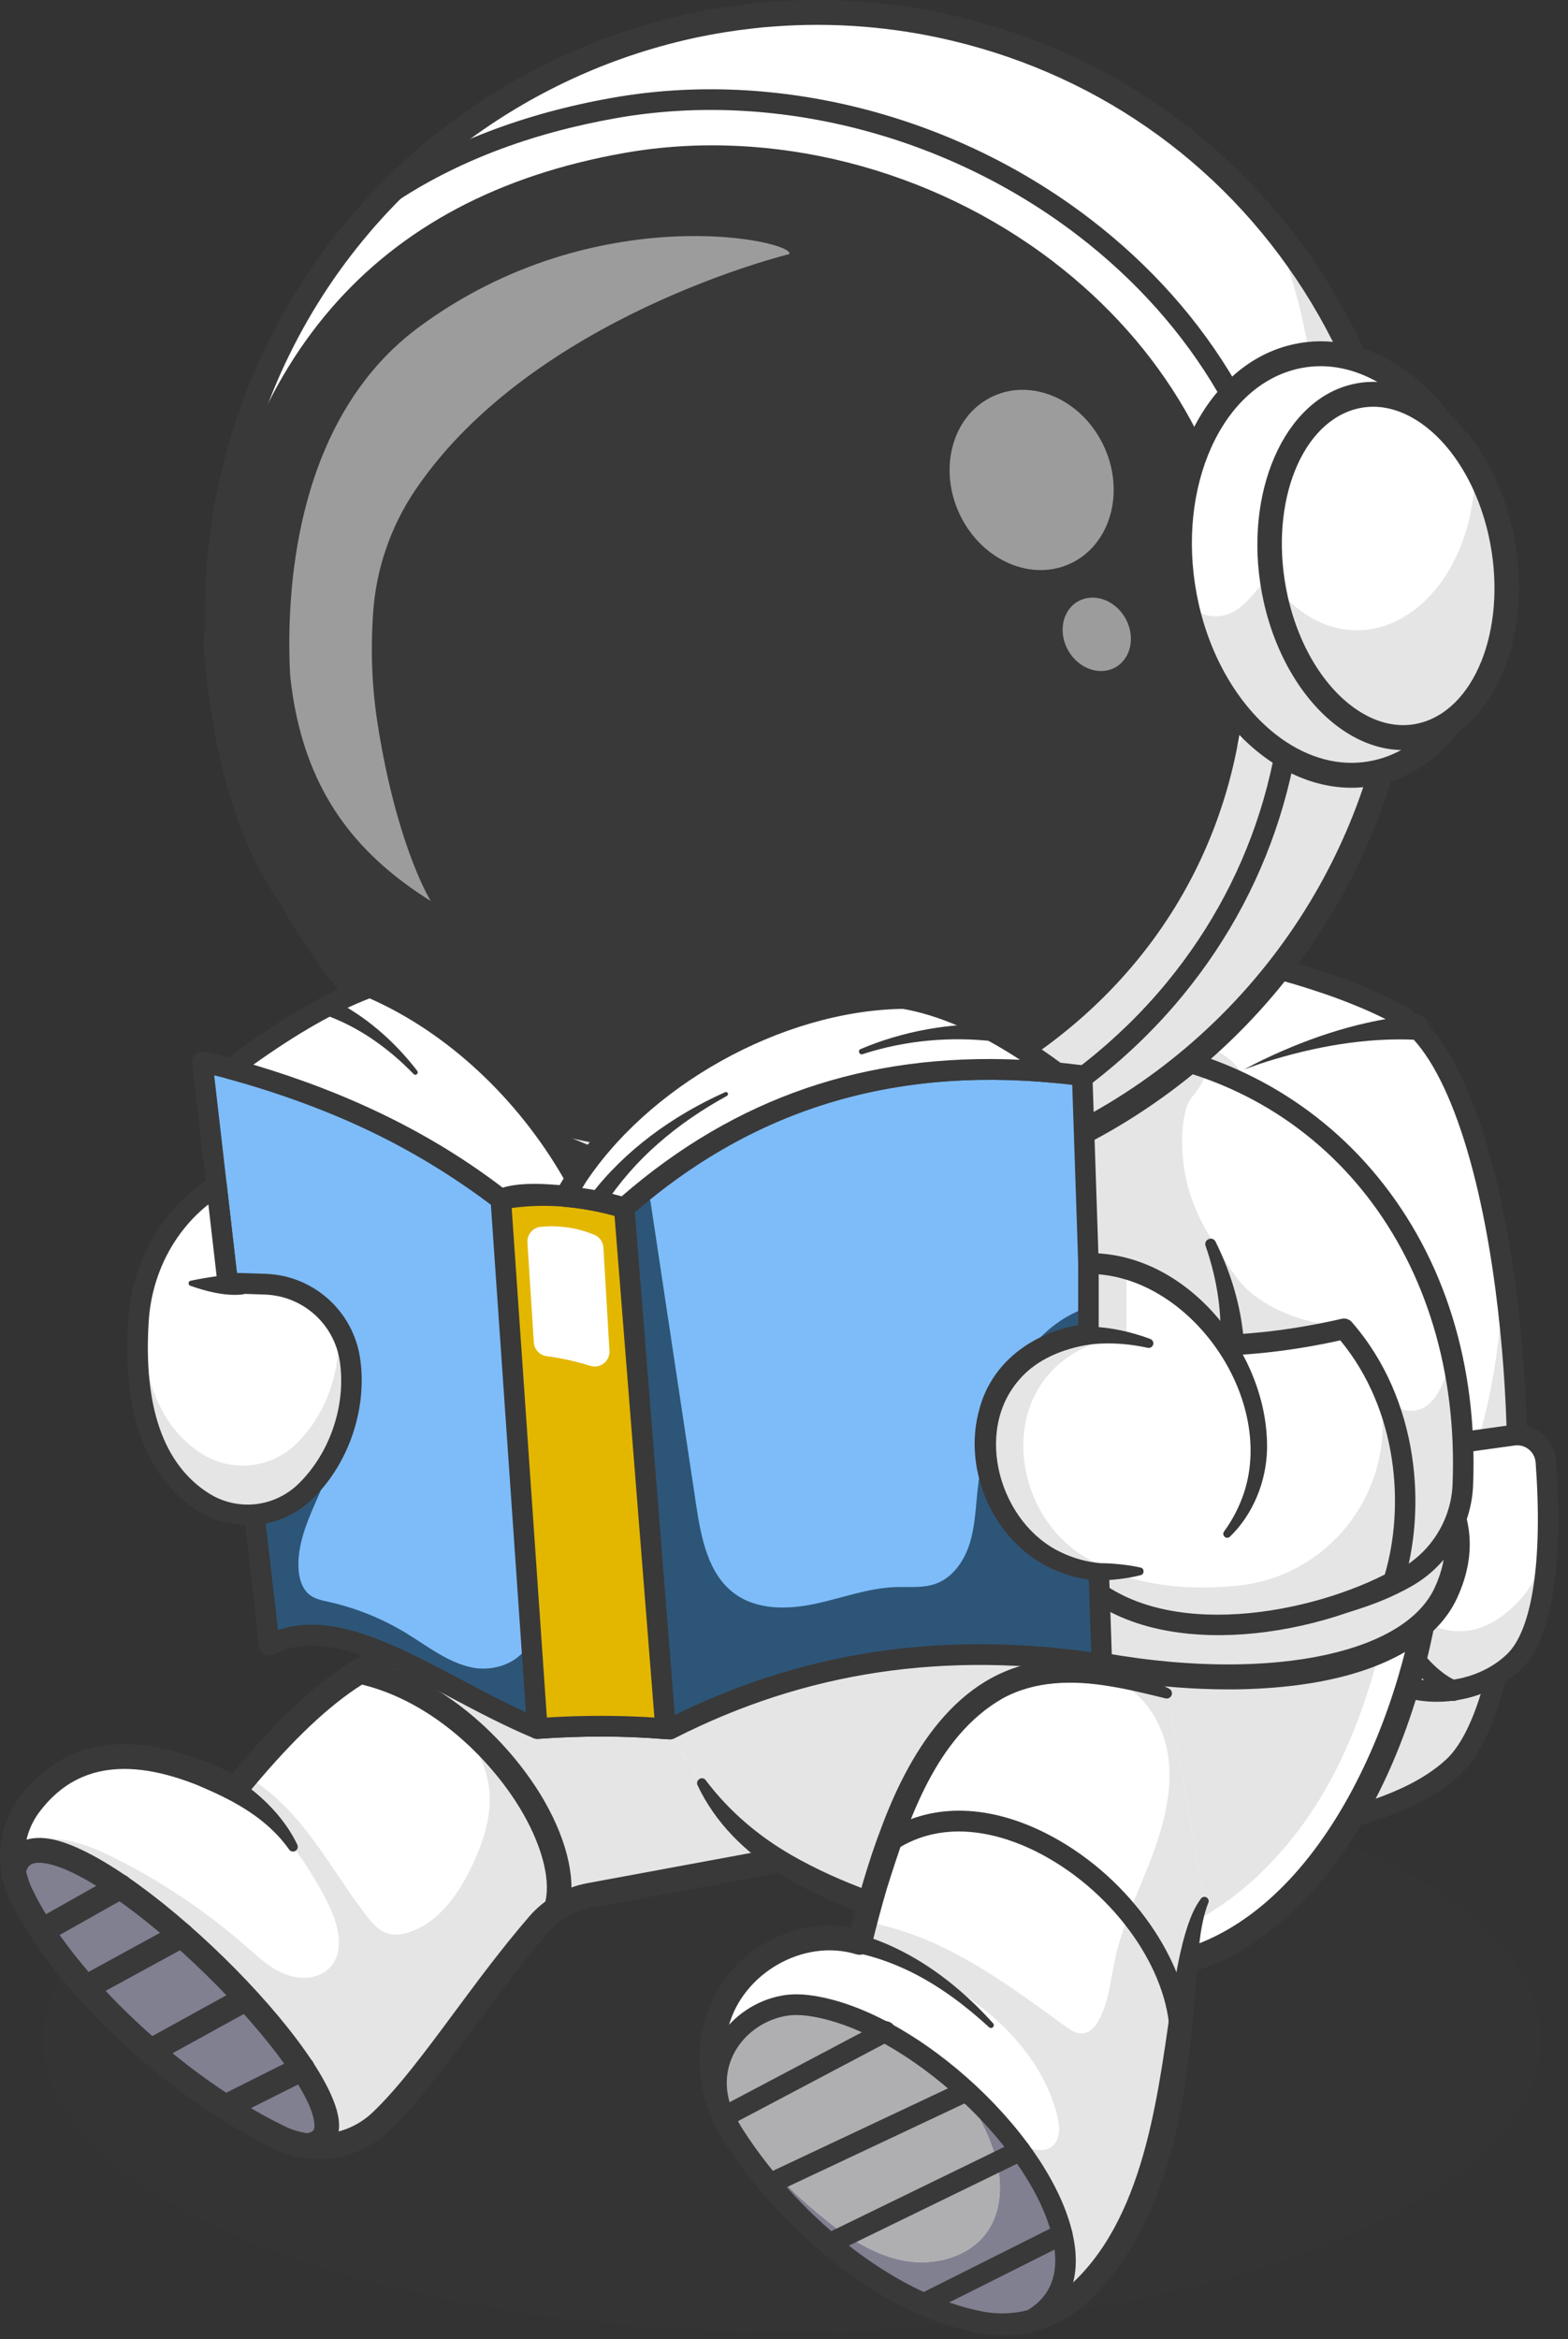 <svg width="114" height="170" viewBox="0 0 114 170" fill="none" xmlns="http://www.w3.org/2000/svg">
<rect x="0" y="0" width="114" height="170" fill="#333333" stroke="none"/>
<g opacity="0.25">
<path d="M57.577 169.483C87.659 169.483 112.044 159.975 112.044 148.246C112.044 136.517 87.659 127.009 57.577 127.009C27.496 127.009 3.111 136.517 3.111 148.246C3.111 159.975 27.496 169.483 57.577 169.483Z" fill="#393939"/>
</g>
<path d="M105.644 128.434C104.078 129.885 101.846 130.956 99.327 131.742C90.489 134.496 78.07 133.762 78.07 133.762L68.868 74.966L67.573 66.701C68.474 66.978 90.009 67.561 101.599 73.667C111.27 78.758 113.262 121.373 105.644 128.434Z" fill="white"/>
<path d="M105.644 128.434C104.078 129.886 101.846 130.956 99.327 131.742C99.213 131.777 99.099 131.812 98.985 131.845C98.825 131.894 98.664 131.94 98.504 131.985C98.32 132.038 98.134 132.089 97.946 132.137C97.83 132.167 97.714 132.197 97.597 132.23C97.115 132.349 96.625 132.461 96.127 132.568C95.913 132.613 95.699 132.657 95.481 132.7C95.419 132.71 95.357 132.724 95.295 132.735C95.148 132.764 95.002 132.793 94.852 132.819C94.803 132.828 94.752 132.837 94.701 132.845C94.456 132.889 94.211 132.931 93.964 132.972C93.473 133.052 92.981 133.125 92.488 133.191L92.12 133.241C91.873 133.272 91.626 133.303 91.382 133.331L91.015 133.374C90.894 133.388 90.77 133.399 90.65 133.414C90.357 133.446 90.067 133.473 89.779 133.5C89.638 133.513 89.499 133.527 89.358 133.538C88.827 133.586 88.303 133.626 87.787 133.659C87.669 133.668 87.554 133.674 87.438 133.681L87.269 133.691C87.177 133.699 87.084 133.703 86.992 133.708C86.789 133.72 86.589 133.731 86.392 133.741L85.792 133.768C85.233 133.792 84.693 133.81 84.172 133.822C83.969 133.829 83.769 133.833 83.575 133.834C83.372 133.841 83.175 133.842 82.983 133.844C82.835 133.847 82.689 133.848 82.548 133.848C82.334 133.851 82.123 133.848 81.918 133.851H81.664C79.471 133.846 78.072 133.763 78.072 133.763L68.87 74.967C69.66 75.018 70.398 75.075 71.072 75.125C73.662 75.326 75.326 75.511 75.326 75.511C75.326 75.511 88.433 73.474 90.442 78.386C93.669 86.278 94.839 91.712 97.708 103.686C98 104.906 98.27 106.118 98.521 107.321C99.122 110.224 102.625 111.432 104.8 109.439L104.842 109.401C107.426 107.005 108.904 100.513 109.351 92.782C111.345 106.894 110.251 124.164 105.644 128.434Z" fill="#E5E5E5"/>
<path d="M69.783 66.904L71.07 75.124C70.396 75.07 69.658 75.016 68.868 74.966L67.573 66.701C67.734 66.75 68.524 66.806 69.783 66.904Z" fill="#E5E5E5"/>
<path d="M82.044 134.612C79.777 134.612 78.249 134.527 78.027 134.514C77.831 134.5 77.648 134.409 77.519 134.26C77.389 134.111 77.323 133.916 77.334 133.718C77.346 133.52 77.434 133.335 77.581 133.202C77.727 133.07 77.919 133.001 78.115 133.01C78.317 133.022 98.394 134.132 105.139 127.88C109.098 124.212 110.709 108.926 108.735 93.801C107.372 83.36 104.577 76.083 101.258 74.335C91.726 69.316 75.024 68.055 69.533 67.639C68.021 67.525 67.575 67.489 67.357 67.423C67.17 67.365 67.014 67.235 66.921 67.062C66.828 66.888 66.806 66.685 66.86 66.496C66.914 66.306 67.04 66.146 67.209 66.049C67.379 65.951 67.58 65.925 67.769 65.975C67.944 66.01 68.77 66.072 69.644 66.138C75.208 66.558 92.141 67.836 101.946 72.999C107.349 75.844 109.527 88.356 110.212 93.603C112.022 107.466 110.995 124.491 106.146 128.988C100.82 133.929 88.469 134.612 82.044 134.612Z" fill="#393939"/>
<path d="M102.946 75.57C99.248 75.396 95.522 76.076 91.994 77.19C91.48 77.352 90.975 77.542 90.462 77.718C90.944 77.474 91.422 77.214 91.912 76.981C95.389 75.327 99.121 74.112 102.974 73.772C104.24 73.75 104.215 75.633 102.946 75.572V75.57Z" fill="#393939"/>
<path d="M110.02 104.313L99.465 105.78C99.006 105.843 98.582 106.058 98.258 106.391C97.934 106.724 97.729 107.156 97.674 107.619C97.268 111.111 96.743 119.225 100.234 121.675C103.131 123.709 107.6 123.169 110.09 120.76C112.875 118.064 112.677 110.151 112.39 106.245C112.369 105.958 112.29 105.678 112.158 105.422C112.026 105.167 111.843 104.941 111.62 104.76C111.398 104.579 111.142 104.446 110.866 104.369C110.591 104.292 110.303 104.273 110.02 104.313Z" fill="white"/>
<path d="M97.675 107.618C97.267 111.108 96.743 119.223 100.234 121.672C103.133 123.706 107.6 123.166 110.091 120.756C111.803 119.097 112.387 115.464 112.516 112.008C112.145 113.755 111.48 115.194 110.603 116.17C105.58 121.746 101.211 115.815 101.211 115.815C101.211 115.815 100.611 117.36 100.064 117.479C97.778 117.979 97.807 110.657 97.91 106.87C97.784 107.101 97.705 107.355 97.675 107.618Z" fill="#E5E5E5"/>
<path d="M104.468 123.684C102.794 123.684 101.144 123.229 99.808 122.291C96.112 119.699 96.421 111.929 96.934 107.529C97.008 106.9 97.287 106.314 97.726 105.862C98.166 105.41 98.741 105.118 99.363 105.032L109.919 103.564C110.302 103.511 110.693 103.537 111.066 103.642C111.439 103.747 111.787 103.928 112.088 104.173C112.39 104.419 112.638 104.725 112.818 105.071C112.997 105.417 113.105 105.797 113.134 106.187C113.459 110.603 113.562 118.439 110.606 121.301C108.987 122.868 106.707 123.684 104.468 123.684ZM110.122 105.057L99.566 106.524C99.272 106.564 98.999 106.702 98.791 106.916C98.582 107.129 98.45 107.407 98.415 107.705C98.118 110.258 97.398 118.767 100.662 121.054C103.19 122.828 107.271 122.443 109.576 120.213C111.413 118.436 112.168 113.364 111.648 106.299C111.634 106.114 111.583 105.934 111.498 105.77C111.413 105.605 111.295 105.461 111.153 105.344C111.01 105.228 110.845 105.142 110.668 105.093C110.491 105.043 110.306 105.031 110.124 105.057H110.122Z" fill="#393939"/>
<path d="M105.295 123.542C101.222 121.153 100.518 115.874 100.82 111.548C100.873 110.934 100.933 110.315 101.106 109.724C100.909 110.933 101.017 112.167 101.14 113.378C101.433 116.275 102.296 119.364 104.564 121.301C104.952 121.635 105.42 121.965 105.88 122.155C106.864 122.538 106.261 123.988 105.298 123.542H105.295Z" fill="#393939"/>
<path d="M58.622 134.841L42.843 137.76C41.41 138.026 40.108 138.775 39.151 139.884C34.74 144.984 31.057 151.054 27.613 154.271C26.64 155.163 25.426 155.741 24.126 155.934C22.826 156.126 21.498 155.923 20.313 155.351C12.482 151.567 4.433 143.777 1.514 137.639C1.043 136.653 0.834 135.561 0.908 134.47C0.989 133.288 1.406 132.154 2.108 131.205C5.282 126.918 10.292 126.524 17.138 130.021C20.074 126.424 23.014 123.406 25.954 121.586C28.189 120.201 30.422 119.511 32.657 119.779L50.564 118.574L58.622 134.841Z" fill="white"/>
<path d="M58.622 134.841L42.843 137.76C41.41 138.026 40.108 138.775 39.151 139.884C34.74 144.984 31.057 151.054 27.613 154.271C26.64 155.162 25.426 155.741 24.126 155.934C22.826 156.126 21.498 155.923 20.313 155.351C12.482 151.567 4.433 143.777 1.514 137.639C1.043 136.653 0.834 135.561 0.908 134.47C1.821 133.843 3.006 133.59 4.125 133.669C5.638 133.777 7.068 134.4 8.426 135.084C11.842 136.807 15.031 138.957 17.917 141.483C18.785 142.244 19.653 143.058 20.728 143.481C21.803 143.903 23.151 143.859 23.96 143.026C25.13 141.818 24.584 139.799 23.826 138.293C22.266 135.191 20.134 132.419 17.543 130.125C17.827 129.883 18.114 129.639 18.399 129.396C22.011 131.679 23.998 135.773 26.601 139.18C27.033 139.746 27.529 140.327 28.209 140.53C28.744 140.692 29.328 140.587 29.857 140.397C32.017 139.623 33.432 137.532 34.399 135.433C35.181 133.731 35.781 131.863 35.563 129.996C35.403 128.622 34.802 127.324 33.999 126.2C32.14 123.595 29.114 121.904 25.956 121.585C28.191 120.2 30.424 119.509 32.659 119.778L50.566 118.573L58.622 134.841Z" fill="#E5E5E5"/>
<path d="M23.205 156.914C22.873 156.914 22.541 156.892 22.213 156.848C21.419 156.748 20.646 156.518 19.926 156.167C12.085 152.379 3.823 144.583 0.707 138.034C0.42 137.432 0.217 136.793 0.103 136.135C-0.06 135.182 -0.029 134.207 0.192 133.266C0.414 132.326 0.823 131.441 1.394 130.665C4.748 126.136 9.964 125.543 16.902 128.896C21.164 123.755 26.72 118.215 32.681 118.873L50.507 117.672C50.683 117.661 50.858 117.702 51.011 117.79C51.165 117.879 51.288 118.011 51.367 118.17L59.425 134.437C59.488 134.562 59.521 134.701 59.521 134.842C59.521 134.983 59.489 135.121 59.426 135.247C59.364 135.373 59.273 135.483 59.162 135.567C59.05 135.651 58.92 135.708 58.783 135.733L43.004 138.652C41.771 138.883 40.651 139.527 39.826 140.48C37.927 142.677 36.174 145.041 34.479 147.328C32.292 150.278 30.225 153.065 28.219 154.937C26.855 156.211 25.063 156.917 23.205 156.914ZM9.039 128.564C6.455 128.564 4.398 129.624 2.825 131.747C2.4 132.326 2.096 132.986 1.932 133.688C1.767 134.389 1.745 135.117 1.868 135.827C1.953 136.32 2.106 136.8 2.321 137.252C5.232 143.373 13.305 150.968 20.7 154.538C21.723 155.032 22.87 155.207 23.992 155.042C25.115 154.876 26.164 154.377 27.005 153.608C28.89 151.848 30.91 149.126 33.045 146.242C34.76 143.929 36.534 141.537 38.477 139.29C39.568 138.029 41.05 137.177 42.681 136.872L57.287 134.172L50.028 119.518L32.715 120.683C32.66 120.687 32.605 120.685 32.55 120.679C28.438 120.182 23.758 123.335 17.827 130.598C17.698 130.757 17.519 130.866 17.32 130.908C17.121 130.95 16.914 130.922 16.733 130.83C13.777 129.319 11.22 128.564 9.039 128.564V128.564Z" fill="#393939"/>
<path d="M15.429 128.235C17.952 129.531 20.356 131.453 21.614 134.067C21.653 134.146 21.661 134.237 21.636 134.322C21.61 134.407 21.554 134.479 21.478 134.523C21.402 134.568 21.313 134.582 21.227 134.562C21.142 134.542 21.067 134.49 21.017 134.417C19.473 132.224 17.112 130.92 14.71 129.891C13.546 129.405 14.282 127.697 15.429 128.236V128.235Z" fill="#393939"/>
<path d="M40.43 139.652C40.289 139.652 40.149 139.618 40.024 139.553C39.898 139.489 39.789 139.395 39.706 139.279C39.623 139.164 39.568 139.03 39.546 138.889C39.524 138.749 39.535 138.604 39.579 138.469C40.088 136.89 39.512 134.405 38.039 131.822C35.981 128.214 31.583 123.569 25.959 122.351C25.727 122.301 25.524 122.16 25.395 121.958C25.266 121.757 25.222 121.513 25.271 121.278C25.321 121.044 25.461 120.839 25.66 120.709C25.859 120.579 26.102 120.534 26.334 120.584C32.532 121.926 37.349 126.991 39.59 130.92C41.338 133.985 41.954 136.94 41.28 139.028C41.222 139.209 41.108 139.367 40.955 139.479C40.803 139.592 40.619 139.652 40.43 139.652Z" fill="#393939"/>
<path d="M22.331 155.952C21.63 155.864 20.949 155.662 20.313 155.352C12.482 151.569 4.433 143.779 1.514 137.64C1.263 137.113 1.085 136.554 0.986 135.978C2.812 127.919 30.233 154.988 22.331 155.952Z" fill="#808091"/>
<path d="M22.33 156.855C22.294 156.854 22.259 156.852 22.223 156.848C21.426 156.748 20.651 156.518 19.927 156.166C12.086 152.377 3.824 144.582 0.708 138.032C0.421 137.43 0.218 136.792 0.104 136.134C0.084 136.015 0.087 135.894 0.114 135.777C0.469 134.211 1.642 133.417 3.331 133.605C9.484 134.29 24.624 149.103 24.654 154.46C24.661 155.785 23.833 156.678 22.439 156.848C22.403 156.852 22.367 156.854 22.33 156.855ZM1.903 136.011C1.993 136.439 2.133 136.855 2.321 137.25C5.232 143.371 13.305 150.966 20.7 154.536C21.213 154.786 21.762 154.956 22.326 155.039C22.861 154.948 22.861 154.725 22.861 154.469C22.851 152.558 19.638 148.081 15.045 143.581C10.325 138.956 5.538 135.669 3.133 135.402C2.33 135.315 2.046 135.553 1.903 136.011Z" fill="#393939"/>
<path d="M3.044 141.23C2.846 141.23 2.653 141.163 2.496 141.041C2.339 140.919 2.227 140.747 2.177 140.554C2.127 140.36 2.142 140.155 2.22 139.971C2.298 139.787 2.434 139.635 2.607 139.537L8.304 136.329C8.511 136.213 8.756 136.184 8.984 136.249C9.213 136.315 9.406 136.469 9.522 136.678C9.637 136.888 9.666 137.135 9.601 137.365C9.536 137.596 9.383 137.791 9.176 137.908L3.48 141.115C3.347 141.191 3.197 141.23 3.044 141.23Z" fill="#393939"/>
<path d="M6.238 145.358C6.039 145.358 5.845 145.291 5.688 145.168C5.53 145.044 5.418 144.871 5.369 144.676C5.32 144.481 5.336 144.275 5.416 144.091C5.496 143.907 5.635 143.755 5.81 143.659L12.783 139.852C12.992 139.738 13.237 139.713 13.465 139.781C13.692 139.85 13.884 140.006 13.997 140.217C14.11 140.428 14.135 140.676 14.067 140.906C13.999 141.135 13.844 141.329 13.635 141.443L6.663 145.249C6.533 145.32 6.387 145.358 6.238 145.358Z" fill="#393939"/>
<path d="M10.951 149.982C10.753 149.981 10.56 149.914 10.403 149.791C10.246 149.668 10.134 149.495 10.085 149.301C10.036 149.106 10.053 148.901 10.132 148.717C10.211 148.533 10.349 148.381 10.524 148.284L17.485 144.45C17.693 144.345 17.933 144.325 18.155 144.395C18.378 144.465 18.564 144.619 18.675 144.826C18.786 145.032 18.814 145.273 18.751 145.5C18.689 145.726 18.542 145.919 18.341 146.037L11.38 149.871C11.248 149.944 11.101 149.982 10.951 149.982Z" fill="#393939"/>
<path d="M16.383 154.043C16.181 154.043 15.985 153.974 15.827 153.847C15.669 153.721 15.558 153.544 15.511 153.345C15.465 153.147 15.487 152.939 15.573 152.754C15.659 152.57 15.804 152.42 15.985 152.329L21.59 149.521C21.695 149.469 21.81 149.437 21.927 149.429C22.045 149.421 22.163 149.437 22.274 149.475C22.385 149.512 22.488 149.572 22.577 149.65C22.666 149.728 22.738 149.823 22.791 149.93C22.843 150.036 22.874 150.152 22.882 150.27C22.89 150.389 22.874 150.508 22.837 150.62C22.799 150.733 22.74 150.837 22.663 150.926C22.585 151.015 22.491 151.089 22.386 151.141L16.781 153.949C16.657 154.011 16.521 154.043 16.383 154.043Z" fill="#393939"/>
<path d="M81.751 143.125C80.115 142.74 78.51 142.372 76.945 142.013C65.097 139.299 55.492 137.019 51.01 129.569L47.13 123.545L45.555 115.592L43.848 106.976L53.799 106.531L102.598 104.347L104.433 104.266C105.628 122.641 96.376 143.426 81.751 143.125Z" fill="white"/>
<path d="M102.371 106.452C102.172 107.817 101.972 109.181 101.772 110.543L102.231 110.2C101.223 116.622 99.984 123.123 97.005 128.884C94.026 134.645 89.046 139.666 82.79 141.217C81.068 141.645 79.293 141.804 77.526 141.961C77.332 141.979 77.141 141.994 76.947 142.012C65.098 139.298 55.493 137.017 51.011 129.568L47.132 123.543L45.556 115.591C47.615 112.048 50.585 109.138 53.799 106.53L102.598 104.345C102.566 105.055 102.47 105.766 102.371 106.452Z" fill="#E5E5E5"/>
<path d="M51.309 129.386C53.013 131.642 55.136 133.446 57.563 134.84C64.699 138.944 74.015 140.289 81.952 142.253C93.975 142.194 101.014 127.605 102.899 116.538C103.63 112.507 103.895 108.405 103.689 104.313L104.467 105.015L43.882 107.726L44.581 106.826L47.863 123.394C48.033 124.374 46.618 124.658 46.4 123.689L43.117 107.121C43.098 107.024 43.098 106.925 43.117 106.827C43.136 106.73 43.174 106.638 43.228 106.556C43.282 106.474 43.352 106.403 43.434 106.348C43.515 106.293 43.606 106.255 43.703 106.235C43.721 106.14 104.348 103.57 104.401 103.51C104.498 103.504 104.595 103.517 104.687 103.549C104.779 103.581 104.864 103.632 104.936 103.697C105.009 103.763 105.067 103.843 105.109 103.932C105.151 104.02 105.174 104.117 105.178 104.215C106.206 117.054 101.582 135.567 89.6 142.132C87.139 143.409 84.327 144.141 81.55 143.994C76.58 142.772 69.604 141.345 64.789 139.761C59.29 138.005 53.333 135.286 50.712 129.749C50.545 129.362 51.049 129.047 51.311 129.383L51.309 129.386Z" fill="#393939"/>
<path d="M105.105 115.801C102.564 121.237 92.439 122.959 81.387 121.231C79.004 120.858 76.646 120.34 74.325 119.679L75.149 109.281C75.149 109.281 84.16 110.323 92.221 109.068C96.02 108.48 99.609 107.38 101.945 105.423C101.945 105.424 108.185 109.216 105.105 115.801Z" fill="white"/>
<path d="M105.104 115.801C102.564 121.237 92.439 122.959 81.387 121.231C79.873 120.996 78.341 120.691 76.808 120.327C76.276 120.2 75.741 120.067 75.209 119.923C74.914 119.845 74.621 119.761 74.326 119.679L74.689 115.113L75.15 109.281C75.15 109.281 84.161 110.323 92.222 109.068C91.916 110.376 91.457 111.642 90.855 112.84C89.828 114.871 91.414 117.268 93.659 117.024C99.323 116.408 103.678 114.476 105.225 111.167C105.384 110.831 105.523 110.486 105.642 110.133C106.122 111.681 106.143 113.581 105.104 115.801Z" fill="#E5E5E5"/>
<path d="M89.298 122.784C84.51 122.784 79.252 122.02 74.083 120.55C73.883 120.493 73.71 120.368 73.591 120.196C73.473 120.025 73.417 119.817 73.433 119.608L74.255 109.208C74.265 109.087 74.298 108.97 74.354 108.862C74.409 108.755 74.486 108.66 74.579 108.583C74.671 108.506 74.779 108.448 74.894 108.414C75.009 108.379 75.13 108.369 75.249 108.383C75.441 108.405 94.462 110.523 101.374 104.729C101.517 104.609 101.693 104.537 101.878 104.523C102.064 104.509 102.249 104.553 102.408 104.65C102.477 104.692 109.3 108.948 105.915 116.188C104.325 119.59 99.994 121.85 93.721 122.548C92.252 122.709 90.775 122.787 89.298 122.784ZM75.277 119.007C88.721 122.652 101.647 121.084 104.296 115.417C106.524 110.65 103.28 107.546 101.976 106.544C95.037 111.646 79.9 110.634 75.968 110.27L75.277 119.007Z" fill="#393939"/>
<path d="M106.353 107.935C106.242 110.715 104.694 113.234 102.297 114.61C100.969 115.372 99.489 115.96 97.897 116.436L65.934 107.278L66.531 91.915L81.316 76.157C83.522 76.403 85.693 76.908 87.783 77.663C96.543 80.829 103.263 88.27 105.545 98.479C106.2 101.413 106.49 104.579 106.353 107.935Z" fill="white"/>
<path d="M106.353 107.935C106.242 110.715 104.694 113.234 102.297 114.61C100.969 115.372 99.489 115.96 97.897 116.436L65.934 107.278L66.531 91.915L81.316 76.157C83.522 76.403 85.693 76.908 87.783 77.663C87.689 78.022 87.556 78.369 87.385 78.697C87.193 79.065 86.954 79.407 86.676 79.715C86.014 80.465 85.763 82.672 86.079 84.836C86.487 87.625 87.722 89.542 88.765 91.162C89.698 92.612 90.202 93.392 91.226 94.177C93.162 95.659 95.584 96.121 95.87 96.153C96.365 96.205 96.873 96.238 97.336 96.423C98.688 96.972 99.219 98.565 99.783 99.921C100.347 101.276 101.466 102.746 102.904 102.512C104.152 102.308 104.814 100.94 105.191 99.723C105.319 99.31 105.435 98.894 105.543 98.481C106.2 101.413 106.49 104.579 106.353 107.935Z" fill="#E5E5E5"/>
<path d="M97.898 117.188C97.83 117.188 97.761 117.178 97.695 117.159L65.73 108.003C65.569 107.956 65.428 107.856 65.33 107.719C65.231 107.582 65.182 107.416 65.188 107.247L65.785 91.883C65.793 91.702 65.865 91.529 65.989 91.397L80.773 75.639C80.852 75.554 80.949 75.489 81.058 75.449C81.166 75.409 81.282 75.395 81.397 75.408C88.83 76.246 95.49 79.836 100.15 85.519C105.049 91.491 107.452 99.252 107.099 107.963C106.977 110.964 105.28 113.762 102.665 115.263C101.363 116.01 99.873 116.63 98.11 117.153C98.041 117.175 97.97 117.186 97.898 117.188ZM66.702 106.715L97.893 115.65C99.454 115.172 100.775 114.616 101.927 113.955C104.096 112.709 105.507 110.391 105.607 107.903C106.272 91.482 96.417 78.81 81.598 76.95L67.265 92.227L66.702 106.715Z" fill="#393939"/>
<path d="M88.679 98.081C88.9 95.566 88.498 92.989 87.652 90.553C87.491 90.075 88.181 89.803 88.386 90.264C89.597 92.707 90.37 95.401 90.467 98.171C90.459 99.471 88.563 99.38 88.679 98.081Z" fill="#393939"/>
<path d="M87.273 97.789C90.691 97.827 94.177 97.395 97.719 96.584C102.195 101.705 103.111 109.22 101.3 114.959C94.435 118.574 82.796 120.08 77.729 113.798L87.273 97.789Z" fill="white"/>
<path d="M99.853 99.665L99.896 99.79C102.332 106.918 97.449 114.468 90.018 115.24C85.716 115.687 81.387 115.088 78.325 112.799L77.729 113.798C82.796 120.08 94.435 118.574 101.3 114.959C102.776 110.288 102.441 104.441 99.853 99.665Z" fill="#E5E5E5"/>
<path d="M88.612 118.844C85.008 118.844 80.182 118.034 77.151 114.274C77.054 114.153 76.996 114.006 76.986 113.851C76.975 113.697 77.011 113.543 77.09 113.41L86.634 97.401C86.701 97.289 86.796 97.197 86.91 97.133C87.023 97.069 87.151 97.035 87.281 97.036C90.503 97.072 93.96 96.672 97.553 95.848C97.684 95.818 97.82 95.825 97.947 95.866C98.075 95.908 98.189 95.983 98.277 96.084C103.232 101.752 103.723 109.762 102.011 115.186C101.951 115.376 101.819 115.534 101.645 115.626C97.9 117.597 93.116 118.8 88.847 118.842C88.77 118.844 88.691 118.844 88.612 118.844ZM78.648 113.72C83.715 119.326 94.572 117.535 100.681 114.434C102.125 109.531 101.66 102.516 97.445 97.417C94.053 98.165 90.777 98.543 87.695 98.544L78.648 113.72Z" fill="#393939"/>
<path d="M24.809 70.751C29.325 76.556 35.253 81.081 42.016 83.886C43.444 84.48 44.901 84.996 46.383 85.433C47.111 85.649 47.854 85.846 48.605 86.027C54.979 87.55 61.611 87.603 68.009 86.184C68.821 86.002 69.626 85.799 70.423 85.574C85.012 81.437 97.066 69.791 100.972 54.054C106.726 30.874 92.606 7.608 69.441 2.084C65.09 1.044 60.606 0.687 56.148 1.026C55.638 1.06 55.128 1.11 54.62 1.17C53.258 1.321 51.912 1.535 50.582 1.812C44.471 3.096 38.699 5.672 33.647 9.372C32.85 9.955 32.073 10.566 31.315 11.204C24.297 17.114 19.312 25.114 17.075 34.059C13.764 47.393 17.031 60.753 24.809 70.751Z" fill="white"/>
<path d="M58.655 87.319C57.559 87.319 56.468 87.278 55.392 87.195C53.097 87.023 50.82 86.668 48.581 86.134C47.756 85.933 47.029 85.737 46.353 85.536C44.868 85.098 43.407 84.58 41.976 83.986C35.199 81.168 29.258 76.632 24.726 70.818C16.59 60.36 13.764 46.95 16.971 34.032C19.215 25.067 24.212 17.049 31.247 11.125C31.991 10.497 32.777 9.88 33.584 9.289C38.648 5.579 44.434 2.996 50.56 1.709C51.888 1.432 53.25 1.215 54.609 1.065C55.151 1 55.652 0.953 56.141 0.92C60.611 0.581 65.105 0.939 69.466 1.983C80.742 4.672 90.239 11.603 96.205 21.5C102.124 31.318 103.855 42.89 101.073 54.084C97.303 69.287 85.569 81.394 70.451 85.682C69.654 85.906 68.84 86.114 68.031 86.293C65.782 86.792 63.497 87.111 61.198 87.246C60.352 87.295 59.504 87.319 58.655 87.319ZM24.894 70.687C29.403 76.472 35.315 80.985 42.057 83.789C43.481 84.381 44.935 84.896 46.413 85.332C47.084 85.532 47.809 85.727 48.63 85.926C54.988 87.445 61.604 87.499 67.986 86.083C68.791 85.902 69.602 85.697 70.393 85.474C85.438 81.208 97.114 69.16 100.866 54.032C103.631 42.894 101.911 31.381 96.021 21.612C90.083 11.765 80.636 4.868 69.415 2.192C65.075 1.154 60.602 0.798 56.154 1.137C55.668 1.17 55.17 1.216 54.631 1.28C53.278 1.43 51.923 1.646 50.602 1.922C44.505 3.202 38.748 5.772 33.708 9.463C32.905 10.051 32.123 10.666 31.382 11.29C30.247 12.247 29.161 13.261 28.128 14.33C22.807 19.818 19.027 26.636 17.176 34.085C13.987 46.939 16.799 60.279 24.894 70.685V70.687Z" fill="#393939"/>
<path d="M100.971 54.056C97.069 69.793 85.012 81.441 70.422 85.575C69.625 85.8 68.821 86.004 68.01 86.186C61.612 87.601 54.98 87.548 48.605 86.031C47.856 85.844 47.113 85.653 46.383 85.436C44.902 84.998 43.444 84.48 42.017 83.887C36.825 81.732 32.109 78.558 28.142 74.548C24.176 70.538 21.039 65.772 18.913 60.528C23.349 65.964 29.048 70.209 35.502 72.885C36.929 73.48 38.386 73.997 39.868 74.434C40.595 74.65 41.337 74.845 42.09 75.028C48.463 76.551 55.095 76.605 61.492 75.185C62.306 75.002 63.11 74.798 63.907 74.573C78.497 70.439 90.553 58.792 94.455 43.053C96.735 33.873 95.894 24.679 92.611 16.581C100.839 26.661 104.368 40.373 100.971 54.056Z" fill="#E5E5E5"/>
<path d="M58.655 88.041C57.541 88.041 56.431 87.999 55.338 87.915C53.007 87.739 50.693 87.378 48.418 86.835C47.578 86.63 46.838 86.432 46.152 86.227C44.643 85.782 43.158 85.256 41.705 84.652C34.814 81.785 28.772 77.173 24.164 71.26C15.892 60.627 13.015 46.995 16.277 33.857C18.558 24.743 23.637 16.591 30.787 10.569C31.544 9.931 32.343 9.302 33.163 8.702C38.309 4.933 44.189 2.308 50.414 0.999C51.764 0.718 53.149 0.498 54.529 0.344C55.078 0.28 55.591 0.232 56.093 0.198C60.633 -0.146 65.198 0.218 69.628 1.278C81.093 4.012 90.748 11.06 96.815 21.123C102.835 31.108 104.593 42.875 101.768 54.258C97.935 69.712 86.009 82.018 70.644 86.375C69.834 86.603 69.008 86.812 68.187 86.997C65.9 87.505 63.577 87.83 61.24 87.969C60.379 88.017 59.516 88.041 58.655 88.041ZM25.456 70.239C29.889 75.926 35.701 80.362 42.33 83.119C43.73 83.701 45.16 84.207 46.614 84.636C47.275 84.834 47.989 85.025 48.798 85.223C55.051 86.716 61.557 86.768 67.833 85.376C68.623 85.198 69.422 84.998 70.202 84.777C84.999 80.581 96.484 68.733 100.173 53.855C102.891 42.906 101.2 31.588 95.412 21.986C89.576 12.305 80.285 5.525 69.25 2.894C64.982 1.873 60.583 1.523 56.208 1.855C55.727 1.888 55.24 1.934 54.713 1.996C53.375 2.144 52.045 2.356 50.746 2.627C44.749 3.888 39.086 6.416 34.128 10.047C33.337 10.626 32.568 11.231 31.84 11.844C30.724 12.785 29.657 13.784 28.642 14.835C23.409 20.232 19.692 26.936 17.872 34.26C14.734 46.896 17.497 60.011 25.455 70.239H25.456Z" fill="#393939"/>
<path d="M58.655 88.115C57.539 88.115 56.428 88.073 55.331 87.989C52.996 87.813 50.678 87.452 48.399 86.909C47.558 86.703 46.817 86.505 46.13 86.3C44.619 85.853 43.132 85.327 41.675 84.722C34.773 81.851 28.721 77.231 24.105 71.31C15.818 60.656 12.939 46.999 16.206 33.839C18.101 26.217 21.968 19.24 27.412 13.622C28.468 12.53 29.579 11.492 30.74 10.514C31.499 9.875 32.299 9.246 33.12 8.645C38.275 4.869 44.165 2.239 50.401 0.929C51.753 0.647 53.14 0.426 54.52 0.273C55.07 0.208 55.584 0.16 56.087 0.126C60.634 -0.219 65.207 0.145 69.645 1.206C81.13 3.945 90.8 11.005 96.876 21.085C102.906 31.086 104.668 42.874 101.837 54.276C97.999 69.755 86.055 82.083 70.663 86.446C69.852 86.674 69.024 86.884 68.202 87.069C65.911 87.577 63.584 87.902 61.243 88.041C60.382 88.09 59.517 88.115 58.655 88.115ZM25.514 70.193C29.939 75.87 35.741 80.299 42.358 83.051C43.756 83.631 45.183 84.135 46.634 84.563C47.295 84.76 48.008 84.951 48.816 85.148C55.058 86.638 61.552 86.691 67.817 85.302C68.606 85.124 69.403 84.924 70.182 84.703C84.954 80.515 96.419 68.686 100.102 53.834C102.816 42.904 101.127 31.607 95.349 22.022C89.523 12.356 80.249 5.589 69.235 2.963C64.974 1.944 60.582 1.595 56.216 1.929C55.734 1.961 55.249 2.006 54.723 2.069C53.39 2.217 52.059 2.428 50.764 2.699C44.778 3.957 39.124 6.482 34.175 10.107C33.386 10.684 32.617 11.288 31.89 11.9C30.776 12.839 29.71 13.835 28.696 14.884C23.472 20.272 19.761 26.965 17.943 34.277C14.811 46.892 17.568 59.981 25.513 70.193L25.514 70.193Z" fill="#393939"/>
<path d="M32.64 78.495C60.46 91.632 92.453 73.41 89.373 43.054C87.277 22.402 65.381 8.698 45.618 12.166C31.235 14.69 18.239 23.425 15.849 46.743C15.849 46.743 16.384 57.213 20.29 63.578C24.195 69.942 29.076 75.464 29.076 75.464L32.64 78.495Z" fill="#393939"/>
<path d="M89.372 43.054C92.453 73.409 60.461 91.632 32.64 78.497L31.919 77.881C60.22 78.074 84.964 56.978 82.423 26.223C86.194 30.969 88.724 36.681 89.372 43.054Z" fill="#393939"/>
<path d="M55.399 87.843C55.381 87.843 55.362 87.843 55.346 87.843C53.017 87.667 50.706 87.306 48.434 86.763C47.595 86.558 46.856 86.36 46.172 86.156C44.666 85.711 43.183 85.186 41.732 84.583C34.853 81.723 28.822 77.119 24.222 71.217C15.963 60.601 13.094 46.991 16.35 33.876C18.238 26.279 22.093 19.326 27.519 13.728C27.555 13.691 27.594 13.658 27.637 13.63C32.336 10.444 38.04 8.244 44.591 7.096C56.374 5.028 69.316 8.31 79.21 15.876C88.111 22.68 93.591 32.13 94.641 42.481C95.784 53.76 92.785 64.1 85.966 72.383C78.713 81.195 67.595 86.829 55.46 87.84C55.44 87.84 55.42 87.843 55.399 87.843ZM25.396 70.288C29.838 75.987 35.661 80.432 42.303 83.195C43.706 83.777 45.138 84.284 46.594 84.715C47.257 84.912 47.972 85.104 48.782 85.302C50.957 85.818 53.168 86.162 55.396 86.331C67.113 85.34 77.832 79.905 84.821 71.418C91.377 63.453 94.261 53.498 93.159 42.631C92.152 32.7 86.879 23.623 78.312 17.074C68.739 9.759 56.231 6.58 44.846 8.578C38.533 9.686 33.044 11.792 28.532 14.836C23.319 20.235 19.616 26.93 17.798 34.242C14.655 46.902 17.424 60.039 25.395 70.286L25.396 70.288Z" fill="#393939"/>
<path d="M51.667 83.89C45.13 83.89 38.465 82.428 32.193 79.465C32.108 79.425 32.029 79.375 31.958 79.314L28.396 76.283C28.358 76.25 28.322 76.214 28.289 76.175C28.087 75.947 23.302 70.51 19.393 64.14C15.39 57.616 14.815 47.238 14.792 46.796C14.79 46.741 14.791 46.686 14.796 46.631C16.883 26.262 27.194 14.311 45.439 11.109C56.028 9.25 67.658 12.199 76.547 18.993C84.554 25.115 89.484 33.62 90.43 42.941C91.801 56.452 86.418 68.627 75.652 76.344C68.678 81.347 60.284 83.89 51.667 83.89ZM33.216 77.586C47.041 84.061 62.818 82.922 74.422 74.603C84.544 67.345 89.609 55.886 88.318 43.163C87.432 34.439 82.797 26.463 75.264 20.704C66.835 14.26 55.82 11.462 45.799 13.221C28.625 16.234 18.91 27.52 16.912 46.767C16.972 47.735 17.653 57.246 21.192 63.014C24.799 68.893 29.303 74.106 29.819 74.697L33.216 77.586Z" fill="#393939"/>
<path d="M107.99 37.95C109.863 46.234 106.523 54.33 100.527 56.031C94.532 57.732 88.153 52.394 86.28 44.109C86.268 44.058 86.257 44.001 86.247 43.95C84.45 35.721 87.79 27.716 93.744 26.028C98.375 24.714 103.235 27.6 106.071 32.8C106.944 34.418 107.59 36.151 107.99 37.95Z" fill="white"/>
<path d="M107.99 37.95C109.863 46.234 106.523 54.33 100.528 56.031C94.532 57.732 88.154 52.394 86.281 44.109C86.268 44.058 86.257 44.001 86.247 43.95C87.099 44.613 88.314 45.159 89.64 44.482C91.962 43.294 95.126 36.73 95.126 36.73C95.126 36.73 99.862 34.995 106.071 32.8C106.944 34.418 107.59 36.151 107.99 37.95Z" fill="#E5E5E5"/>
<path d="M98.25 57.253C96.467 57.253 94.672 56.732 92.958 55.704C89.301 53.51 86.549 49.356 85.408 44.31C83.433 35.576 87.067 26.984 93.503 25.157C96.087 24.425 98.787 24.838 101.314 26.354C104.971 28.548 107.723 32.701 108.864 37.748C110.838 46.482 107.205 55.073 100.769 56.9C99.949 57.134 99.102 57.252 98.25 57.253ZM96.013 26.615C95.328 26.615 94.647 26.71 93.987 26.898C88.454 28.468 85.388 36.098 87.154 43.908C88.17 48.408 90.685 52.237 93.873 54.15C95.968 55.407 98.185 55.756 100.285 55.161C105.819 53.591 108.884 45.96 107.119 38.151C106.102 33.651 103.588 29.822 100.4 27.909C98.969 27.05 97.48 26.615 96.013 26.615Z" fill="#393939"/>
<path d="M102.498 53.597C107.516 52.944 110.89 46.983 110.034 40.283C109.177 33.583 104.415 28.681 99.397 29.334C94.379 29.988 91.005 35.949 91.861 42.649C92.718 49.349 97.48 54.251 102.498 53.597Z" fill="white"/>
<path d="M101.638 53.76C101.015 53.759 100.395 53.678 99.792 53.52C94.697 52.206 91.064 45.728 91.693 39.082C92.044 35.377 93.647 32.257 96.094 30.522C97.912 29.233 99.992 28.84 102.11 29.388C107.205 30.704 110.838 37.181 110.209 43.827C109.859 47.532 108.255 50.652 105.809 52.387C104.523 53.297 103.107 53.76 101.638 53.76ZM100.266 29.371C98.842 29.371 97.468 29.821 96.221 30.705C93.828 32.403 92.258 35.464 91.914 39.103C91.295 45.645 94.853 52.015 99.847 53.305C101.901 53.835 103.918 53.454 105.681 52.203C108.074 50.506 109.644 47.445 109.988 43.805C110.608 37.264 107.049 30.894 102.056 29.603C101.471 29.45 100.87 29.372 100.266 29.371Z" fill="#393939"/>
<path d="M93.659 48.477C92.611 46.416 92.128 44.056 92.161 41.727C94.949 46.221 99.865 47.169 103.518 43.748C105.881 41.538 107.171 38.01 107.222 34.403C107.4 34.685 107.567 34.987 107.726 35.299C110.392 40.548 109.404 47.754 105.519 51.391C101.633 55.029 96.324 53.725 93.659 48.477Z" fill="#E5E5E5"/>
<path d="M102.011 54.513C100.698 54.513 99.371 54.127 98.096 53.365C95.149 51.605 92.823 48 91.873 43.72C90.273 36.513 93.004 29.469 97.961 28.023C99.863 27.466 101.867 27.77 103.758 28.899C106.705 30.659 109.031 34.264 109.982 38.544C111.581 45.751 108.85 52.793 103.893 54.242C103.282 54.421 102.648 54.513 102.011 54.513ZM99.834 29.561C99.368 29.561 98.905 29.628 98.458 29.759C94.392 30.947 92.222 37.032 93.619 43.325C94.463 47.127 96.477 50.299 99.006 51.809C100.461 52.679 101.978 52.919 103.393 52.506C107.459 51.318 109.628 45.232 108.232 38.939C107.388 35.137 105.374 31.965 102.845 30.455C101.854 29.862 100.833 29.561 99.834 29.561Z" fill="#393939"/>
<g opacity="0.5">
<path d="M57.388 18.468C57.388 18.468 38.765 22.968 30.214 35.586C30.205 35.6 30.195 35.613 30.187 35.626C28.397 38.275 27.34 41.359 27.126 44.558C26.843 48.77 27.266 51.711 27.739 54.284C29.18 62.107 31.323 65.49 31.323 65.49C26.096 62.216 22.716 58.009 21.451 51.504C21.328 50.862 21.225 50.197 21.141 49.509C21.121 49.351 21.105 49.193 21.091 49.035C21.087 49.035 21.088 49.03 21.091 49.025C21 47.243 21.017 45.458 21.14 43.679C21.579 37.37 23.56 28.871 30.456 23.775C43.352 14.244 57.884 17.527 57.388 18.468Z" fill="white"/>
</g>
<g opacity="0.5">
<path d="M77.94 40.902C80.807 39.477 81.817 35.627 80.196 32.303C78.574 28.978 74.935 27.438 72.068 28.863C69.201 30.288 68.191 34.138 69.812 37.462C71.434 40.787 75.073 42.327 77.94 40.902Z" fill="white"/>
</g>
<g opacity="0.5">
<path d="M81.167 48.458C82.288 47.765 82.558 46.149 81.769 44.848C80.981 43.547 79.433 43.054 78.311 43.746C77.19 44.439 76.92 46.055 77.709 47.356C78.497 48.657 80.045 49.15 81.167 48.458Z" fill="white"/>
</g>
<path d="M80.11 120.953C67.828 119.072 57.612 121.128 48.7 125.67C48.599 125.659 48.493 125.652 48.391 125.645C47.894 125.604 47.392 125.569 46.893 125.543C44.286 125.406 41.673 125.433 39.069 125.626C38.993 125.596 38.915 125.562 38.839 125.529C31.667 122.488 24.826 116.828 19.587 119.564L16.922 96.388L14.711 77.178C22.52 78.967 29.806 82.151 36.413 87.161C39.342 86.64 42.275 86.891 45.214 87.736H45.218L45.385 87.785C45.487 87.695 45.584 87.611 45.686 87.523C45.686 87.523 45.686 87.523 45.686 87.522C45.686 87.522 45.686 87.522 45.687 87.521C45.687 87.521 45.687 87.521 45.688 87.521C45.688 87.521 45.689 87.521 45.689 87.521C55.8 78.802 66.95 76.644 78.683 78.179L79.245 94.977L80.11 120.953Z" fill="#7DBCF9"/>
<path d="M38.837 125.529C31.665 122.488 24.823 116.828 19.585 119.564L16.919 96.388C16.889 95.123 17.484 93.993 18.46 93.499C19.137 93.155 19.803 93.217 20.122 93.27H21.017C22.512 95.665 23.546 98.323 24.064 101.105C24.358 102.705 24.517 103.505 24.415 104.648C24.126 107.884 21.575 110.684 21.701 113.936C21.727 114.687 21.946 115.496 22.55 115.94C22.931 116.221 23.413 116.314 23.875 116.418C25.874 116.863 27.787 117.634 29.539 118.702C31.094 119.648 32.57 120.845 34.354 121.199C36.138 121.552 38.35 120.635 38.604 118.823C38.843 121.049 38.921 123.291 38.837 125.529Z" fill="#2D5577"/>
<path d="M80.11 120.953C67.828 119.072 57.612 121.128 48.7 125.67C48.599 125.659 48.493 125.652 48.391 125.645C47.894 125.604 47.392 125.569 46.893 125.543C45.414 120.575 44.118 115.564 43.43 110.433C43.128 108.174 42.944 105.905 42.76 103.633C42.505 100.501 42.25 97.371 41.997 94.242C41.89 92.904 41.793 91.495 42.361 90.282C42.924 89.086 44.006 88.317 45.214 87.736H45.218C45.372 87.662 45.529 87.591 45.686 87.524C45.686 87.523 45.686 87.523 45.686 87.522C45.686 87.522 45.686 87.522 45.687 87.521C45.687 87.521 45.687 87.521 45.688 87.521C45.688 87.521 45.689 87.521 45.689 87.521C46.179 87.31 46.683 87.122 47.174 86.946L47.298 87.357C48.404 94.701 49.51 102.046 50.615 109.392C50.975 111.777 51.481 114.414 53.412 115.828C55.04 117.021 57.25 116.986 59.218 116.574C61.185 116.162 63.102 115.416 65.108 115.349C66.099 115.315 67.123 115.442 68.051 115.099C69.272 114.65 70.097 113.456 70.493 112.206C70.89 110.957 70.931 109.623 71.073 108.318C71.251 106.649 71.595 105.001 72.099 103.401C73.251 99.729 75.636 96.038 79.246 94.977L80.11 120.953Z" fill="#2D5577"/>
<path d="M48.7 126.423C48.676 126.423 48.652 126.423 48.627 126.419C48.532 126.41 48.435 126.403 48.34 126.396C45.397 126.155 42.298 126.149 39.12 126.378C39.005 126.386 38.889 126.368 38.783 126.324C36.734 125.472 34.72 124.406 32.773 123.376C27.955 120.825 23.405 118.416 19.928 120.233C19.82 120.289 19.701 120.318 19.581 120.317C19.46 120.317 19.341 120.287 19.235 120.229C19.128 120.172 19.037 120.09 18.968 119.989C18.901 119.888 18.858 119.773 18.844 119.651L13.966 77.265C13.952 77.146 13.967 77.025 14.009 76.912C14.052 76.799 14.12 76.698 14.209 76.618C14.298 76.538 14.404 76.48 14.52 76.45C14.635 76.419 14.756 76.417 14.872 76.444C23.099 78.329 30.21 81.574 36.6 86.365C39.344 85.93 42.234 86.126 45.198 86.95C54.621 78.824 65.608 75.712 78.774 77.433C78.95 77.456 79.112 77.541 79.231 77.673C79.35 77.805 79.418 77.975 79.424 78.154L80.854 120.927C80.858 121.038 80.837 121.148 80.794 121.249C80.751 121.351 80.686 121.441 80.605 121.515C80.523 121.588 80.426 121.643 80.321 121.674C80.217 121.706 80.106 121.714 79.998 121.698C68.695 119.966 58.568 121.485 49.037 126.342C48.933 126.395 48.817 126.423 48.7 126.423ZM43.7 124.705C45.32 124.705 46.91 124.768 48.452 124.894L48.553 124.901C58.064 120.102 68.144 118.521 79.335 120.079L77.956 78.847C65.375 77.347 54.872 80.459 45.872 88.352C45.778 88.434 45.664 88.492 45.542 88.519C45.42 88.546 45.293 88.541 45.173 88.506C42.134 87.607 39.311 87.409 36.539 87.901C36.438 87.918 36.335 87.915 36.236 87.891C36.136 87.867 36.043 87.823 35.962 87.761C29.944 83.197 23.265 80.049 15.573 78.155L20.211 118.475C24.158 117.112 28.69 119.511 33.466 122.039C35.332 123.026 37.259 124.047 39.191 124.861C40.716 124.757 42.221 124.705 43.7 124.705Z" fill="#393939"/>
<path d="M48.391 125.643C45.328 125.392 42.216 125.398 39.067 125.624L36.41 87.159C39.396 86.629 42.387 86.897 45.382 87.783L48.391 125.643Z" fill="#E3B700"/>
<path d="M48.391 126.399C48.371 126.399 48.351 126.399 48.331 126.399C45.397 126.158 42.298 126.152 39.12 126.381C39.022 126.388 38.924 126.375 38.831 126.344C38.737 126.313 38.651 126.263 38.577 126.198C38.503 126.133 38.443 126.054 38.399 125.966C38.355 125.877 38.329 125.781 38.322 125.682L35.665 87.216C35.653 87.031 35.709 86.847 35.823 86.701C35.936 86.554 36.099 86.455 36.28 86.422C39.241 85.897 42.375 86.114 45.592 87.066C45.737 87.109 45.866 87.195 45.961 87.313C46.057 87.431 46.115 87.576 46.127 87.728L49.136 125.588C49.144 125.691 49.131 125.795 49.097 125.894C49.064 125.992 49.011 126.082 48.941 126.159C48.871 126.235 48.786 126.296 48.692 126.338C48.597 126.379 48.495 126.401 48.392 126.401L48.391 126.399ZM43.7 124.706C45.016 124.706 46.309 124.747 47.578 124.83L44.68 88.369C42.069 87.656 39.611 87.469 37.202 87.799L39.759 124.827C41.091 124.745 42.405 124.705 43.7 124.705V124.706Z" fill="#393939"/>
<path d="M41.077 86.957C45.692 78.707 56.246 72.689 65.696 72.569C69.295 73.18 73.022 75.158 76.828 77.969C65.293 76.844 54.679 79.569 45.383 87.787C43.979 87.364 42.536 87.086 41.077 86.957Z" fill="white"/>
<path d="M41.854 85.675C38.202 79.127 32.594 74.181 26.893 71.751C23.49 73.012 20.109 75.172 16.735 77.677C23.965 79.675 30.621 82.666 36.41 87.161C37.472 86.74 38.928 86.708 41.131 86.932L41.854 85.675Z" fill="white"/>
<path d="M45.383 88.538C45.31 88.538 45.238 88.528 45.169 88.507C43.813 88.1 42.42 87.832 41.011 87.707C40.887 87.696 40.767 87.654 40.663 87.584C40.559 87.514 40.475 87.419 40.416 87.308C40.358 87.196 40.329 87.072 40.331 86.946C40.333 86.82 40.366 86.696 40.427 86.587C45.143 78.155 55.766 71.942 65.686 71.816C65.731 71.815 65.775 71.819 65.819 71.826C69.273 72.413 73.018 74.223 77.268 77.36C77.4 77.457 77.496 77.596 77.543 77.754C77.589 77.912 77.583 78.082 77.524 78.236C77.466 78.39 77.359 78.52 77.221 78.608C77.082 78.695 76.918 78.733 76.755 78.717C64.648 77.536 54.546 80.688 45.874 88.352C45.738 88.472 45.563 88.538 45.383 88.538ZM42.315 86.342C43.288 86.481 44.252 86.683 45.199 86.948C53.461 79.772 62.961 76.51 74.153 77.021C71.037 74.991 68.235 73.776 65.638 73.323C56.777 73.464 46.983 78.982 42.315 86.342Z" fill="#393939"/>
<path d="M72.335 75.693C69.11 75.315 65.808 75.607 62.705 76.619C62.472 76.696 62.338 76.343 62.568 76.246C65.663 74.932 69.056 74.34 72.421 74.444C73.271 74.492 73.187 75.763 72.334 75.693H72.335Z" fill="#393939"/>
<path d="M42.892 86.925C45.441 83.57 48.937 81.076 52.721 79.378C52.888 79.304 53.02 79.555 52.852 79.648C51.062 80.629 49.368 81.778 47.849 83.115C46.334 84.437 45.006 85.963 43.902 87.651C43.42 88.353 42.39 87.621 42.892 86.924V86.925Z" fill="#393939"/>
<path d="M36.41 87.914C36.245 87.914 36.085 87.859 35.955 87.758C30.586 83.589 24.235 80.53 16.538 78.404C16.403 78.366 16.281 78.291 16.186 78.187C16.091 78.083 16.027 77.954 16.001 77.815C15.976 77.676 15.989 77.532 16.041 77.4C16.093 77.269 16.18 77.155 16.293 77.071C20.315 74.084 23.602 72.169 26.636 71.044C26.813 70.978 27.009 70.983 27.183 71.057C33.333 73.68 38.916 78.873 42.504 85.305C42.568 85.419 42.6 85.548 42.6 85.679C42.599 85.81 42.564 85.939 42.499 86.052L41.777 87.309C41.705 87.435 41.599 87.537 41.471 87.603C41.344 87.668 41.2 87.696 41.057 87.681C38.87 87.459 37.562 87.513 36.682 87.861C36.595 87.896 36.503 87.914 36.41 87.914ZM18.421 77.379C25.497 79.49 31.443 82.424 36.546 86.318C37.541 86.022 38.814 85.968 40.726 86.137L40.993 85.672C37.613 79.792 32.499 75.045 26.874 72.561C24.366 73.529 21.647 75.077 18.421 77.379Z" fill="#393939"/>
<path d="M24.012 72.568C26.514 73.775 28.649 75.641 30.332 77.826C30.361 77.862 30.375 77.907 30.371 77.953C30.367 77.999 30.346 78.041 30.311 78.071C30.277 78.102 30.233 78.117 30.187 78.115C30.142 78.112 30.099 78.093 30.068 78.059C29.145 77.097 28.124 76.235 27.023 75.489C25.938 74.756 24.766 74.163 23.535 73.724C22.729 73.409 23.22 72.212 24.012 72.568Z" fill="#393939"/>
<path d="M44.31 98.172C44.32 98.347 44.288 98.522 44.217 98.681C44.145 98.841 44.036 98.981 43.899 99.088C43.763 99.196 43.602 99.269 43.431 99.3C43.261 99.332 43.085 99.321 42.919 99.269C42.618 99.175 42.303 99.085 41.975 98.999C41.235 98.809 40.485 98.663 39.728 98.561C39.484 98.526 39.259 98.408 39.092 98.225C38.925 98.043 38.825 97.808 38.81 97.559L38.346 90.312C38.328 90.033 38.417 89.757 38.595 89.544C38.774 89.33 39.027 89.194 39.303 89.165C40.635 89.036 41.977 89.235 43.216 89.745C43.401 89.823 43.561 89.952 43.676 90.117C43.792 90.282 43.859 90.477 43.87 90.679C44.014 93.177 44.161 95.675 44.31 98.172Z" fill="white"/>
<path d="M89.213 111.495C95.569 104.169 87.721 91.613 79.137 91.833V96.963C67.725 98.543 70.411 113.605 79.97 114.243L82.945 114.208L89.213 111.495Z" fill="white"/>
<path d="M81.901 97.077V92.194C81.003 91.934 80.071 91.812 79.137 91.833V96.963C67.725 98.543 70.411 113.605 79.97 114.243L81.678 114.223C72.993 112.594 70.921 98.597 81.901 97.077Z" fill="#E5E5E5"/>
<path d="M82.948 114.477C81.969 114.733 80.959 114.831 79.952 114.874C78.792 114.817 77.653 114.544 76.592 114.067C72.302 112.164 69.904 106.895 71.221 102.356C72.2 98.745 75.499 96.623 79.032 96.216L78.387 96.962V91.832C78.388 91.636 78.464 91.448 78.6 91.307C78.736 91.166 78.92 91.085 79.115 91.079C86.276 90.984 92.243 98.369 92.119 105.325C92.065 107.682 91.108 110.053 89.424 111.683C89.372 111.734 89.304 111.763 89.232 111.765C89.16 111.767 89.09 111.742 89.036 111.694C88.982 111.646 88.948 111.58 88.94 111.507C88.933 111.435 88.952 111.363 88.996 111.305C89.631 110.435 90.126 109.469 90.46 108.443C92.707 101.477 86.421 92.603 79.153 92.585L79.88 91.832V96.962C79.879 97.144 79.813 97.319 79.695 97.456C79.577 97.593 79.413 97.682 79.235 97.707C77.302 98.026 75.373 98.777 74.091 100.288C70.751 104.107 72.723 110.759 77.158 112.829C78.054 113.26 79.019 113.525 80.009 113.611C80.746 113.611 82.038 113.715 82.939 113.935C83.21 113.991 83.21 114.413 82.945 114.475L82.948 114.477Z" fill="#393939"/>
<path d="M77.687 96.477C79.715 96.258 81.753 96.614 83.635 97.317C83.714 97.347 83.779 97.405 83.817 97.481C83.856 97.556 83.864 97.644 83.84 97.726C83.817 97.807 83.763 97.877 83.691 97.92C83.618 97.963 83.532 97.977 83.45 97.959C81.597 97.556 79.692 97.509 77.943 97.959C76.9 98.183 76.629 96.62 77.687 96.475V96.477Z" fill="#393939"/>
<path d="M16.558 93.248L19.266 93.333C22.361 93.43 24.979 95.729 25.441 98.82C25.93 102.091 24.773 105.873 22.253 108.349C21.279 109.313 20.013 109.917 18.657 110.066C17.301 110.214 15.935 109.897 14.78 109.166C11.159 106.866 9.667 102.281 10.067 95.982C10.29 92.465 11.922 89.15 14.661 86.964C15.007 86.686 15.369 86.43 15.746 86.197L16.558 93.248Z" fill="white"/>
<path d="M25.441 98.82C25.309 97.941 24.996 97.1 24.522 96.352C24.896 99.313 23.829 102.686 21.559 104.912C20.662 105.798 19.494 106.355 18.246 106.491C16.997 106.627 15.739 106.336 14.674 105.663C11.474 103.635 10.084 99.669 10.299 94.239C10.183 94.814 10.106 95.396 10.067 95.982C9.667 102.281 11.159 106.866 14.78 109.166C15.935 109.897 17.301 110.214 18.657 110.066C20.013 109.917 21.279 109.313 22.253 108.349C24.773 105.873 25.93 102.091 25.441 98.82Z" fill="#E5E5E5"/>
<path d="M17.997 110.858C16.718 110.858 15.464 110.492 14.382 109.803C10.594 107.397 8.891 102.729 9.322 95.934C9.564 92.139 11.34 88.654 14.198 86.373C14.568 86.076 14.955 85.803 15.357 85.554C15.464 85.488 15.586 85.45 15.711 85.444C15.836 85.438 15.96 85.464 16.073 85.519C16.186 85.575 16.283 85.658 16.355 85.761C16.428 85.864 16.473 85.984 16.488 86.109L17.224 92.516L19.289 92.58C22.766 92.688 25.665 95.267 26.179 98.707C26.72 102.325 25.384 106.321 22.773 108.889C21.497 110.15 19.782 110.856 17.997 110.858ZM15.149 87.534L15.124 87.554C12.597 89.572 11.026 92.661 10.812 96.032C10.418 102.236 11.887 106.442 15.177 108.53C16.19 109.173 17.389 109.451 18.578 109.321C19.768 109.19 20.879 108.658 21.732 107.812C24.009 105.575 25.175 102.09 24.704 98.934C24.297 96.213 22 94.175 19.243 94.088L16.534 93.999C16.355 93.993 16.184 93.923 16.053 93.8C15.921 93.678 15.837 93.512 15.817 93.333L15.149 87.534Z" fill="#393939"/>
<path d="M17.485 94.094C16.247 94.187 14.999 93.851 13.828 93.446C13.656 93.386 13.679 93.117 13.855 93.085C14.461 92.954 15.066 92.854 15.674 92.766C16.275 92.671 16.882 92.611 17.49 92.588C17.588 92.585 17.685 92.602 17.776 92.637C17.867 92.672 17.95 92.725 18.021 92.793C18.092 92.861 18.149 92.942 18.189 93.031C18.229 93.121 18.25 93.218 18.253 93.317C18.268 93.756 17.907 94.09 17.487 94.094L17.485 94.094Z" fill="#393939"/>
<path d="M87.572 138.154C85.023 142.456 87.079 158.154 78.708 166.48C77.752 167.424 76.586 168.123 75.307 168.518C74.029 168.914 72.675 168.993 71.359 168.751C64.806 167.528 57.81 161.937 53.536 155.413C53.492 155.347 53.447 155.281 53.405 155.215C52.965 154.534 52.605 153.804 52.331 153.04V153.034C51.746 151.407 51.572 149.648 51.895 147.928C52.993 142.054 58.904 139.957 62.502 141.168C62.516 141.105 62.531 141.041 62.546 140.981C62.612 140.716 62.678 140.454 62.743 140.195C66.114 126.899 70.864 119.999 80.319 121.732C81.731 121.989 83.253 122.443 84.885 123.094L87.572 138.154Z" fill="white"/>
<path d="M87.572 138.155C85.023 142.456 87.079 158.154 78.708 166.48C77.673 167.505 76.391 168.239 74.989 168.61C79.317 166.126 77.481 160.308 73.258 155.154C73.422 155.28 73.586 155.401 73.753 155.521C74.598 156.126 75.836 156.641 76.583 155.916C77.118 155.389 77.048 154.509 76.869 153.78C76.061 150.517 73.816 147.767 71.166 145.734C68.551 143.736 65.537 142.345 62.546 140.982C62.502 140.964 62.457 140.943 62.412 140.922C62.523 140.681 62.633 140.436 62.743 140.196C62.818 140.03 62.892 139.864 62.97 139.698C68.374 140.587 72.977 144.007 77.412 147.242C77.818 147.54 78.278 147.85 78.773 147.782C79.308 147.709 79.686 147.224 79.934 146.745C80.627 145.408 80.749 143.86 81.068 142.387C81.62 139.849 82.773 137.495 83.694 135.073C84.616 132.651 85.315 130.036 84.906 127.472C84.497 124.909 82.734 122.421 80.217 121.878L80.319 121.73C81.731 121.987 83.253 122.441 84.885 123.092L87.572 138.155Z" fill="#E5E5E5"/>
<path d="M87.838 138.316C87.161 140.119 87.138 142.131 86.952 144.045C86.783 145.989 86.634 148.095 86.364 150.026C85.668 155.415 84.291 160.966 80.897 165.321C80.001 166.428 79.063 167.506 77.845 168.278C76.001 169.462 73.746 169.968 71.585 169.658C66.824 168.836 62.587 166.215 59.013 163.06C57.49 161.708 56.083 160.228 54.806 158.638C54.05 157.72 53.366 156.737 52.704 155.75C52.204 154.933 51.622 153.982 51.449 153.033L51.503 153.337C50.895 151.669 50.71 149.875 50.964 148.117C51.38 145.42 52.829 143.024 55.112 141.534C57.359 140.086 60.19 139.495 62.786 140.31L61.635 140.952C62.33 138.135 63.107 135.323 64.169 132.587C66.289 126.99 69.957 121.139 76.482 120.679C79.482 120.463 82.434 121.323 85.024 122.746C85.1 122.792 85.157 122.864 85.185 122.949C85.214 123.034 85.211 123.126 85.179 123.209C85.146 123.292 85.085 123.361 85.007 123.403C84.929 123.445 84.839 123.458 84.752 123.44C83.369 123.102 82.012 122.766 80.654 122.551C78.011 122.109 75.24 122.145 72.868 123.455C68.073 126.218 66.066 132.206 64.48 137.259C64.078 138.62 63.716 139.998 63.374 141.382C63.344 141.502 63.291 141.615 63.217 141.714C63.142 141.812 63.049 141.894 62.942 141.955C62.835 142.016 62.717 142.054 62.595 142.066C62.473 142.079 62.349 142.067 62.232 142.03C58.405 140.87 53.979 143.429 52.963 147.322C52.891 147.629 52.762 148.078 52.72 148.391C52.507 149.853 52.659 151.346 53.162 152.733C53.197 152.831 53.215 152.933 53.216 153.037V153.043L53.162 152.741C53.562 153.929 54.286 154.967 54.993 155.986C56.411 157.959 58.022 159.783 59.8 161.432C62.742 164.102 66.21 166.434 70.011 167.541C72.328 168.31 74.851 168.22 76.918 166.823C83.016 162.203 84.089 152.967 85.125 145.837C85.422 143.893 85.747 141.753 86.377 139.889C86.601 139.237 86.876 138.581 87.307 137.999C87.352 137.932 87.42 137.885 87.498 137.868C87.576 137.851 87.657 137.864 87.726 137.906C87.794 137.947 87.845 138.013 87.866 138.091C87.888 138.169 87.879 138.252 87.842 138.323L87.838 138.316Z" fill="#393939"/>
<path d="M60.067 140.095C64.877 140.665 69.035 143.532 72.196 147.048C72.233 147.087 72.253 147.139 72.252 147.192C72.252 147.246 72.23 147.297 72.192 147.335C72.154 147.372 72.103 147.394 72.05 147.394C71.997 147.394 71.946 147.373 71.908 147.335C70.217 145.79 68.373 144.39 66.334 143.371C64.333 142.368 62.161 141.747 59.945 141.597C58.929 141.516 59.043 140.009 60.067 140.095Z" fill="#393939"/>
<path d="M72.503 157.277C72.867 158.897 72.765 160.69 71.861 162.076C70.574 164.049 67.909 164.748 65.614 164.287C63.319 163.827 61.32 162.419 59.515 160.913C57.377 159.132 55.398 157.165 53.603 155.033C53.579 155.16 53.558 155.286 53.537 155.411C53.492 155.345 53.447 155.278 53.405 155.212C52.966 154.531 52.605 153.802 52.331 153.037V153.031C51.274 149.374 53.871 146.311 57.029 145.769C57.679 145.657 58.345 145.687 58.998 145.786C63.872 146.519 69.507 150.573 73.258 155.152C72.298 154.42 71.403 153.605 70.583 152.715C71.353 154.177 72.138 155.662 72.503 157.277Z" fill="#AFAFB2"/>
<path d="M74.989 168.61C73.804 168.928 72.565 168.977 71.359 168.752C71.109 168.706 70.858 168.652 70.608 168.59C70.447 168.553 70.287 168.511 70.126 168.469C69.977 168.43 69.828 168.388 69.678 168.343C69.518 168.298 69.357 168.246 69.197 168.195C68.458 167.957 67.734 167.676 67.027 167.355C66.932 167.313 66.836 167.267 66.741 167.225C65.355 166.572 64.026 165.802 62.768 164.924L62.472 164.716C61.465 164 60.499 163.228 59.578 162.402C59.456 162.294 59.333 162.186 59.214 162.074C58.984 161.863 58.757 161.649 58.533 161.432C58.396 161.3 58.259 161.167 58.124 161.032C57.906 160.816 57.692 160.596 57.483 160.372C57.348 160.23 57.211 160.086 57.08 159.94C56.949 159.794 56.825 159.663 56.7 159.521C56.56 159.365 56.423 159.208 56.288 159.048C56.097 158.832 55.91 158.609 55.727 158.386C55.599 158.229 55.471 158.069 55.345 157.91C55.146 157.66 54.951 157.407 54.764 157.154C54.638 156.992 54.516 156.826 54.399 156.66C54.385 156.644 54.372 156.627 54.361 156.609C54.227 156.422 54.093 156.231 53.961 156.04C53.952 156.03 53.945 156.02 53.94 156.009C53.811 155.823 53.683 155.631 53.558 155.443C53.552 155.431 53.543 155.422 53.537 155.41C53.558 155.284 53.579 155.157 53.603 155.032C55.398 157.164 57.377 159.132 59.515 160.912C61.321 162.419 63.317 163.825 65.614 164.286C67.911 164.748 70.574 164.048 71.861 162.075C72.765 160.689 72.866 158.894 72.503 157.276C72.139 155.658 71.353 154.177 70.581 152.716C71.4 153.606 72.295 154.421 73.256 155.153C77.481 160.308 79.316 166.128 74.989 168.61Z" fill="#808091"/>
<path d="M72.853 169.643C72.306 169.643 71.76 169.592 71.223 169.492C64.763 168.287 57.351 162.714 52.78 155.625C52.309 154.895 51.922 154.113 51.629 153.295C51.617 153.263 51.608 153.231 51.601 153.198C51.103 151.429 51.343 149.626 52.279 148.117C53.276 146.508 55.008 145.353 56.903 145.028C57.568 144.914 58.289 144.92 59.109 145.043C66.798 146.201 76.719 155.465 78.064 162.749C78.607 165.684 77.671 167.938 75.357 169.265C75.302 169.297 75.242 169.321 75.18 169.338C74.42 169.54 73.638 169.643 72.853 169.643ZM53.049 152.829C53.301 153.522 53.63 154.184 54.03 154.803C58.392 161.568 65.411 166.876 71.495 168.011C72.56 168.208 73.655 168.173 74.705 167.906C76.376 166.907 77.014 165.266 76.6 163.025C75.372 156.38 65.938 147.594 58.891 146.533C58.229 146.432 57.661 146.425 57.156 146.513C55.672 146.768 54.321 147.666 53.547 148.916C53.041 149.732 52.544 151.072 53.05 152.822C53.049 152.824 53.049 152.826 53.049 152.829Z" fill="#393939"/>
<path d="M52.656 154.595C52.489 154.595 52.328 154.538 52.196 154.434C52.065 154.331 51.972 154.185 51.932 154.022C51.892 153.858 51.908 153.686 51.976 153.532C52.045 153.379 52.162 153.253 52.31 153.175L63.973 147.012C64.06 146.956 64.158 146.919 64.261 146.903C64.363 146.887 64.468 146.893 64.568 146.92C64.668 146.947 64.761 146.995 64.842 147.06C64.923 147.125 64.99 147.207 65.038 147.3C65.086 147.392 65.114 147.494 65.121 147.598C65.129 147.703 65.114 147.808 65.079 147.906C65.044 148.004 64.989 148.094 64.918 148.17C64.847 148.246 64.76 148.306 64.665 148.347L53.002 154.509C52.895 154.565 52.777 154.595 52.656 154.595Z" fill="#393939"/>
<path d="M55.986 159.456C55.816 159.456 55.652 159.398 55.519 159.29C55.386 159.183 55.294 159.033 55.257 158.866C55.22 158.699 55.241 158.524 55.316 158.37C55.391 158.216 55.516 158.093 55.67 158.02L69.947 151.299C70.125 151.219 70.328 151.213 70.51 151.282C70.693 151.352 70.842 151.491 70.924 151.669C71.007 151.848 71.017 152.052 70.952 152.238C70.887 152.424 70.753 152.577 70.577 152.664L56.301 159.385C56.203 159.432 56.095 159.456 55.986 159.456Z" fill="#393939"/>
<path d="M60.323 163.805C60.154 163.805 59.99 163.747 59.858 163.64C59.726 163.534 59.633 163.386 59.596 163.219C59.558 163.053 59.577 162.879 59.65 162.725C59.723 162.571 59.846 162.447 59.998 162.373L73.835 155.637C73.924 155.591 74.021 155.563 74.12 155.555C74.219 155.548 74.319 155.56 74.414 155.592C74.508 155.624 74.595 155.675 74.67 155.741C74.745 155.808 74.806 155.889 74.849 155.979C74.892 156.07 74.917 156.168 74.922 156.269C74.927 156.369 74.912 156.469 74.878 156.564C74.844 156.658 74.792 156.745 74.724 156.819C74.656 156.892 74.575 156.952 74.484 156.993L60.647 163.73C60.546 163.779 60.435 163.805 60.323 163.805Z" fill="#393939"/>
<path d="M67.167 168.173C66.998 168.173 66.835 168.115 66.703 168.01C66.571 167.904 66.479 167.757 66.44 167.592C66.402 167.426 66.42 167.253 66.491 167.099C66.563 166.945 66.684 166.821 66.834 166.745L76.892 161.703C76.98 161.659 77.076 161.633 77.174 161.626C77.271 161.62 77.37 161.632 77.462 161.664C77.555 161.696 77.641 161.745 77.715 161.81C77.789 161.875 77.849 161.955 77.893 162.043C77.936 162.132 77.962 162.228 77.969 162.327C77.975 162.426 77.963 162.525 77.931 162.619C77.9 162.712 77.851 162.799 77.786 162.873C77.722 162.948 77.644 163.009 77.556 163.053L67.498 168.095C67.395 168.146 67.281 168.173 67.167 168.173Z" fill="#393939"/>
<path d="M85.775 148.222C85.586 148.221 85.404 148.149 85.266 148.018C85.128 147.888 85.044 147.71 85.031 147.52C84.713 142.666 80.632 137.217 75.328 134.565C73.111 133.456 68.827 131.973 65.051 134.494C64.969 134.552 64.877 134.593 64.779 134.614C64.682 134.635 64.581 134.636 64.483 134.617C64.385 134.599 64.292 134.56 64.209 134.504C64.126 134.449 64.055 134.377 64 134.293C63.945 134.209 63.908 134.115 63.889 134.016C63.871 133.917 63.872 133.816 63.894 133.717C63.915 133.619 63.955 133.526 64.012 133.444C64.07 133.362 64.143 133.292 64.227 133.238C67.488 131.061 71.664 131.052 75.99 133.215C81.74 136.091 86.168 142.065 86.52 147.421C86.532 147.62 86.466 147.816 86.336 147.966C86.205 148.116 86.022 148.208 85.824 148.222H85.775Z" fill="#393939"/>
</svg>
